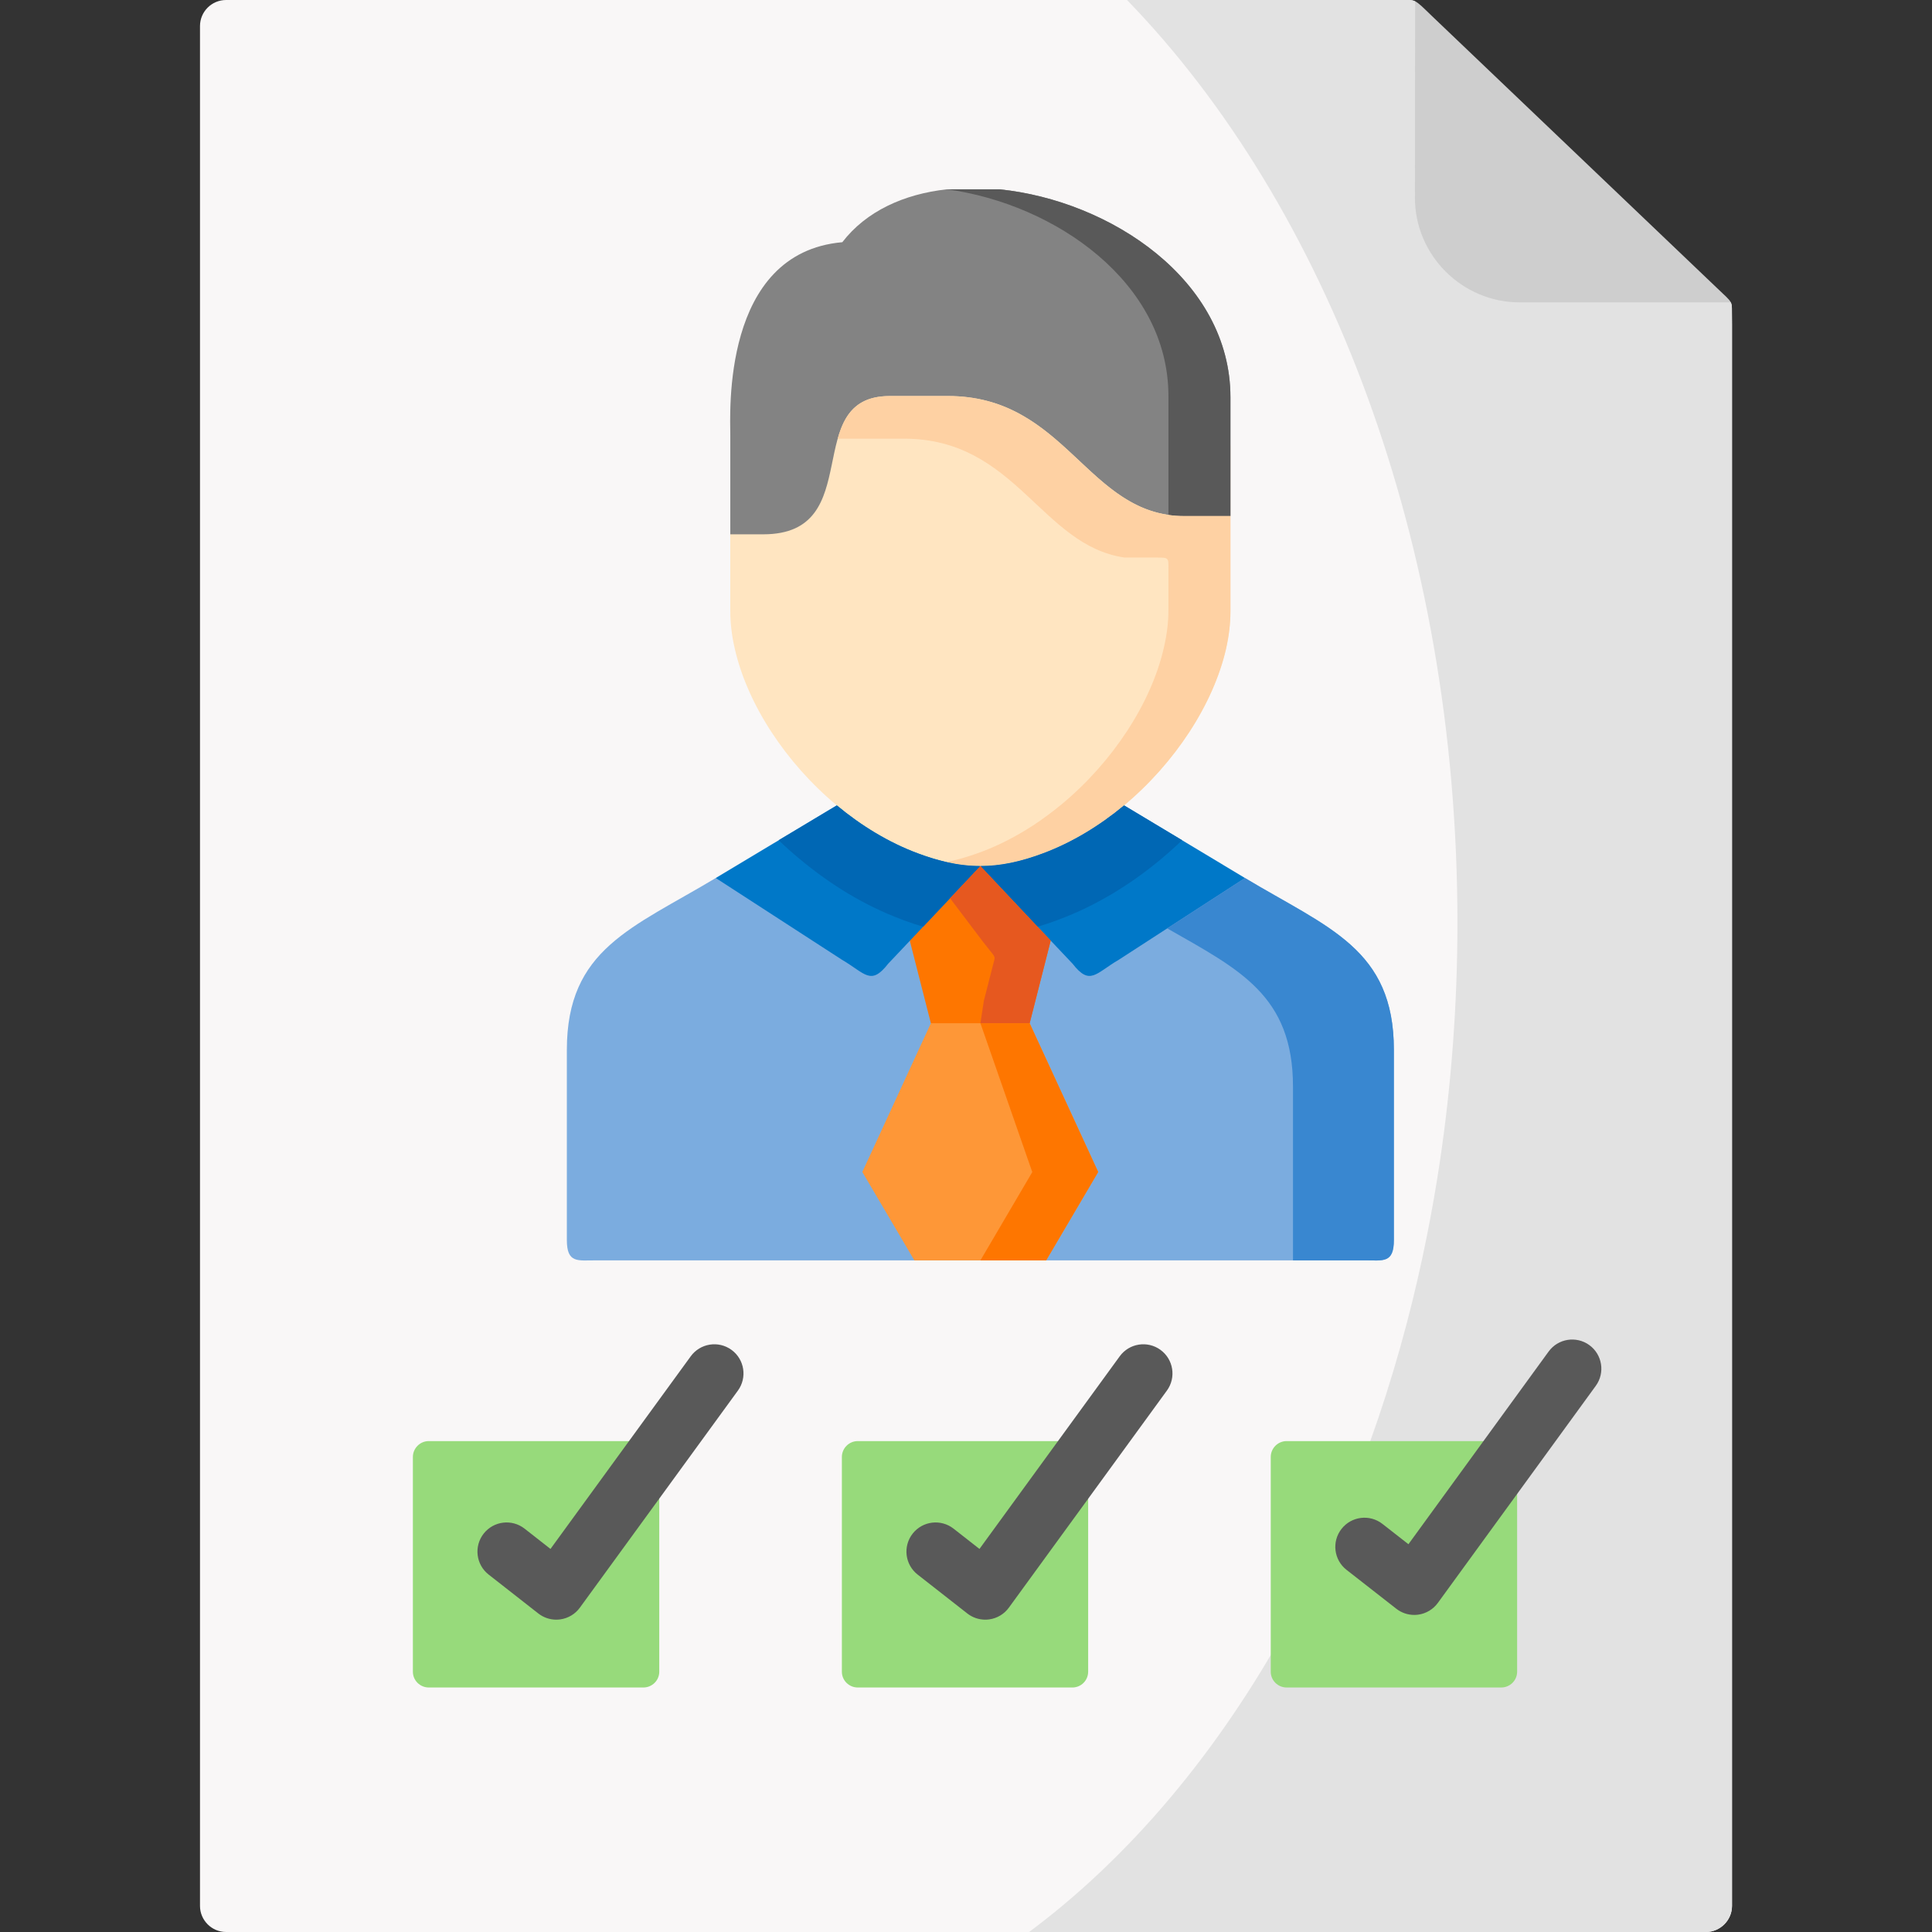 <svg id="Capa_1" enable-background="new 0 0 512 512" height="512" viewBox="0 0 512 512" width="512" xmlns="http://www.w3.org/2000/svg"><rect x="0" y="0" width="512" height="512" fill="#333333" stroke="none"/><g><g><path clip-rule="evenodd" d="m53 48.475v456.604c0 3.796 3.094 6.921 6.917 6.921h109.979 235.427 46.759c3.794 0 6.917-3.125 6.917-6.921 0-237.267 0-160.641 0-419.108l-.029-4.293c0-.642-.088-1.11-.292-1.548h-55.953c-15.265 0-27.787-12.499-27.757-27.771l.058-52.009c-.555-.263-1.08-.35-1.81-.35h-5.166-308.133c-3.823 0-6.917 3.095-6.917 6.921z" fill="#f9f7f7" fill-rule="evenodd"/></g><g><path clip-rule="evenodd" d="m298.672 0c53.034 54.695 87.563 143.849 87.563 244.567 0 21.814-1.634 43.073-4.699 63.573-.992 6.6-2.131 13.083-3.415 19.507-1.547 7.739-3.298 15.331-5.254 22.807-18.33 69.881-54.289 127.409-100.142 161.546h132.599 46.759c3.794 0 6.917-3.125 6.917-6.921v-77.415-102.528-239.165l-.029-4.293c0-.642-.088-1.11-.292-1.548l-83.652-79.78c-.555-.263-1.08-.35-1.81-.35h-5.166z" fill="#e2e2e2" fill-rule="evenodd"/></g><g><path clip-rule="evenodd" d="m375.027.35-.058 52.009c-.029 15.273 12.492 27.771 27.757 27.771h55.953c-.467-.934-1.518-1.723-3.619-3.767l-75.596-72.129c-2.335-2.248-3.386-3.358-4.437-3.884z" fill="#cecece" fill-rule="evenodd"/></g><g><path clip-rule="evenodd" d="m369.394 328.611v-50.374c0-26.778-17.337-32.268-39.462-45.555h-140.246c-22.124 13.287-39.462 18.777-39.462 45.555v50.374c0 6.191 2.86 5.402 7.589 5.402h14.594 69.904 17.513 17.425 69.963 14.594c4.757 0 7.588.789 7.588-5.402z" fill="#7bacdf" fill-rule="evenodd"/></g><g><path clip-rule="evenodd" d="m290.821 310.126-17.95-38.956-13.047-7.388-13.134 7.388-17.95 38.956c-.175.38-.292.409-.058.73l13.631 23.157h17.513 17.425l13.631-23.157c.231-.321.114-.35-.061-.73z" fill="#fe9737" fill-rule="evenodd"/></g><g><path clip-rule="evenodd" d="m272.87 271.17 5.575-21.901 2.861-10.863-21.482-8.907-10.129 4.731-11.178 5.198 2.597 9.899 5.575 21.843h13.076z" fill="#fe7600" fill-rule="evenodd"/></g><g><path clip-rule="evenodd" d="m241.114 249.327 18.709-19.828-12.872-12.44-25.189-3.621-32.077 19.244 33.449 21.668c6.188 3.621 7.618 6.979 12.259 1.022z" fill="#0078c8" fill-rule="evenodd"/></g><g><path clip-rule="evenodd" d="m296.483 254.35 33.449-21.668-32.048-19.244-19.439 1.285-18.622 14.776 18.622 19.77 5.779 6.103c4.641 5.957 6.071 2.599 12.259-1.022z" fill="#0078c8" fill-rule="evenodd"/></g><g><path clip-rule="evenodd" d="m297.884 213.438c13.514-11.272 23.671-26.837 27.028-41.496.759-3.358 1.167-6.716 1.167-9.929v-39.16-4.848h-12.171c-25.831 0-31.202-31.801-62.724-31.801h-15.353c-24.167 0-5.779 36.649-33.566 36.649h-8.727v39.16c0 3.212.409 6.541 1.197 9.929 3.327 14.659 13.485 30.224 27.028 41.496 6.48 5.402 13.777 9.841 21.453 12.703 6.042 2.249 11.296 3.358 16.608 3.358 5.283 0 10.566-1.11 16.579-3.358 7.676-2.862 14.972-7.301 21.481-12.703z" fill="#ffe5c1" fill-rule="evenodd"/></g><g><path clip-rule="evenodd" d="m326.079 105.273c0-31.013-31.785-52.097-61.206-55.104h-13.952c-11.325 1.256-21.336 5.753-27.699 14.017-32.019 2.833-29.684 45.468-29.684 51.074v10.863 15.477h8.727c27.787 0 9.398-36.649 33.566-36.649h15.353c31.523 0 36.893 31.801 62.724 31.801h12.171v-9.637z" fill="#838383" fill-rule="evenodd"/></g><g><path clip-rule="evenodd" d="m326.079 118.006v-12.732c0-31.013-31.785-52.097-61.206-55.104h-13.893c28.662 3.913 58.667 24.705 58.667 54.783v12.761 4.848 4.234 9.666c1.343.204 2.773.292 4.261.292h12.171v-9.637-4.264z" fill="#595959" fill-rule="evenodd"/></g><g><path clip-rule="evenodd" d="m309.647 136.461c-22.27-3.241-28.75-31.509-58.463-31.509h-15.353c-8.931 0-12.054 4.994-13.835 11.301h17.571c29.713 0 36.222 28.268 58.463 31.509h8.669c3.006 0 2.948.088 2.948 2.833v11.068c0 3.212-.409 6.541-1.197 9.929-3.327 14.659-13.485 30.224-27.028 41.496-.642.526-1.284 1.051-1.926 1.548-2.481 1.927-5.02 3.738-7.676 5.344-3.794 2.307-7.764 4.293-11.85 5.811-.992.38-1.985.701-2.948 1.022-2.16.701-4.232 1.256-6.275 1.635 3.123.701 6.1 1.051 9.077 1.051 5.283 0 10.566-1.11 16.579-3.358 7.676-2.862 14.973-7.301 21.482-12.703 13.514-11.272 23.671-26.837 27.028-41.496.759-3.358 1.167-6.716 1.167-9.929v-20.412-4.848h-12.171c-1.489 0-2.919-.087-4.262-.292z" fill="#fed1a3" fill-rule="evenodd"/></g><g><path clip-rule="evenodd" d="m244.646 245.589 15.178-16.09c-2.977 0-5.954-.35-9.077-1.051-2.393-.555-4.904-1.314-7.53-2.307-7.676-2.862-14.973-7.301-21.453-12.703l-15.411 9.228c1.81 1.752 3.678 3.417 5.633 5.023 8.173 6.833 17.308 12.382 26.969 15.974.234.117.496.204.759.292 1.663.612 3.327 1.167 4.932 1.634z" fill="#0067b4" fill-rule="evenodd"/></g><g><path clip-rule="evenodd" d="m280.664 243.662c9.661-3.592 18.797-9.14 26.999-15.974 1.926-1.606 3.794-3.271 5.604-5.023l-15.382-9.228c-6.509 5.402-13.806 9.841-21.482 12.703-6.013 2.249-11.296 3.358-16.579 3.358l15.148 16.09c1.576-.467 3.211-.993 4.874-1.606.263-.115.555-.203.818-.32z" fill="#0067b4" fill-rule="evenodd"/></g><g><path clip-rule="evenodd" d="m274.972 245.589-15.148-16.09-8.056 8.527 8.61 11.389 2.656 3.358c.788 1.022.584 1.168.263 2.424l-2.569 10.046-.905 5.928h13.047l5.575-21.902z" fill="#e6581f" fill-rule="evenodd"/></g><g><path clip-rule="evenodd" d="m290.821 310.126-17.95-38.956h-13.047l13.572 38.956c.146.38.263.409.029.73l-13.601 23.157h17.425l13.631-23.157c.233-.321.116-.35-.059-.73z" fill="#fe7600" fill-rule="evenodd"/></g><g><path clip-rule="evenodd" d="m369.394 278.237c0-26.778-17.337-32.268-39.462-45.555l-20.607 13.345c19.118 10.922 33.332 17.726 33.332 41.963v46.022h4.553 14.594c4.758 0 7.589.788 7.589-5.402v-50.373z" fill="#3987d0" fill-rule="evenodd"/></g><g><path clip-rule="evenodd" d="m170.509 381.905h-56.887c-2.306 0-4.203 1.898-4.203 4.205v56.915c0 2.307 1.897 4.176 4.203 4.176h56.887c2.306 0 4.203-1.869 4.203-4.176v-56.915c0-.584-.117-1.139-.321-1.635-.642-1.519-2.13-2.57-3.882-2.57z" fill="#97da7b" fill-rule="evenodd"/></g><g><path clip-rule="evenodd" d="m223.106 386.11v56.915c0 2.307 1.897 4.176 4.203 4.176h56.887c2.306 0 4.174-1.869 4.174-4.176v-56.915c0-.584-.117-1.139-.321-1.635-.613-1.518-2.131-2.57-3.853-2.57h-56.887c-2.306 0-4.203 1.898-4.203 4.205z" fill="#97da7b" fill-rule="evenodd"/></g><g><path clip-rule="evenodd" d="m340.965 381.905c-2.306 0-4.203 1.898-4.203 4.205v56.915c0 2.307 1.897 4.176 4.203 4.176h56.887c2.306 0 4.203-1.869 4.203-4.176v-56.915c0-.876-.263-1.694-.73-2.336-.759-1.139-2.014-1.869-3.473-1.869z" fill="#97da7b" fill-rule="evenodd"/></g><g><path d="m147.422 429.229c-1.718 0-3.397-.572-4.765-1.644l-13.164-10.308c-3.361-2.631-3.951-7.487-1.319-10.847 2.631-3.359 7.489-3.951 10.849-1.318l6.861 5.372 37.172-51.056c2.512-3.449 7.346-4.212 10.797-1.7s4.212 7.344 1.701 10.794l-41.884 57.528c-1.234 1.695-3.104 2.816-5.181 3.106-.355.048-.712.073-1.067.073z" fill="#595959"/></g><g><path d="m261.108 429.229c-1.718 0-3.397-.572-4.765-1.644l-13.164-10.308c-3.361-2.631-3.951-7.487-1.319-10.847 2.631-3.359 7.49-3.951 10.849-1.318l6.861 5.372 37.172-51.056c2.511-3.449 7.345-4.212 10.797-1.7 3.451 2.512 4.212 7.344 1.701 10.794l-41.884 57.528c-1.234 1.695-3.104 2.816-5.181 3.106-.355.048-.712.073-1.067.073z" fill="#595959"/></g><g><path d="m374.794 427.973c-1.715 0-3.392-.57-4.759-1.639l-13.193-10.308c-3.363-2.628-3.958-7.483-1.33-10.846 2.628-3.361 7.485-3.957 10.848-1.329l6.89 5.383 37.149-51.06c2.51-3.45 7.344-4.214 10.796-1.704s4.215 7.343 1.704 10.793l-41.855 57.528c-1.233 1.695-3.101 2.816-5.177 3.107-.358.051-.716.075-1.073.075z" fill="#595959"/></g></g></svg>